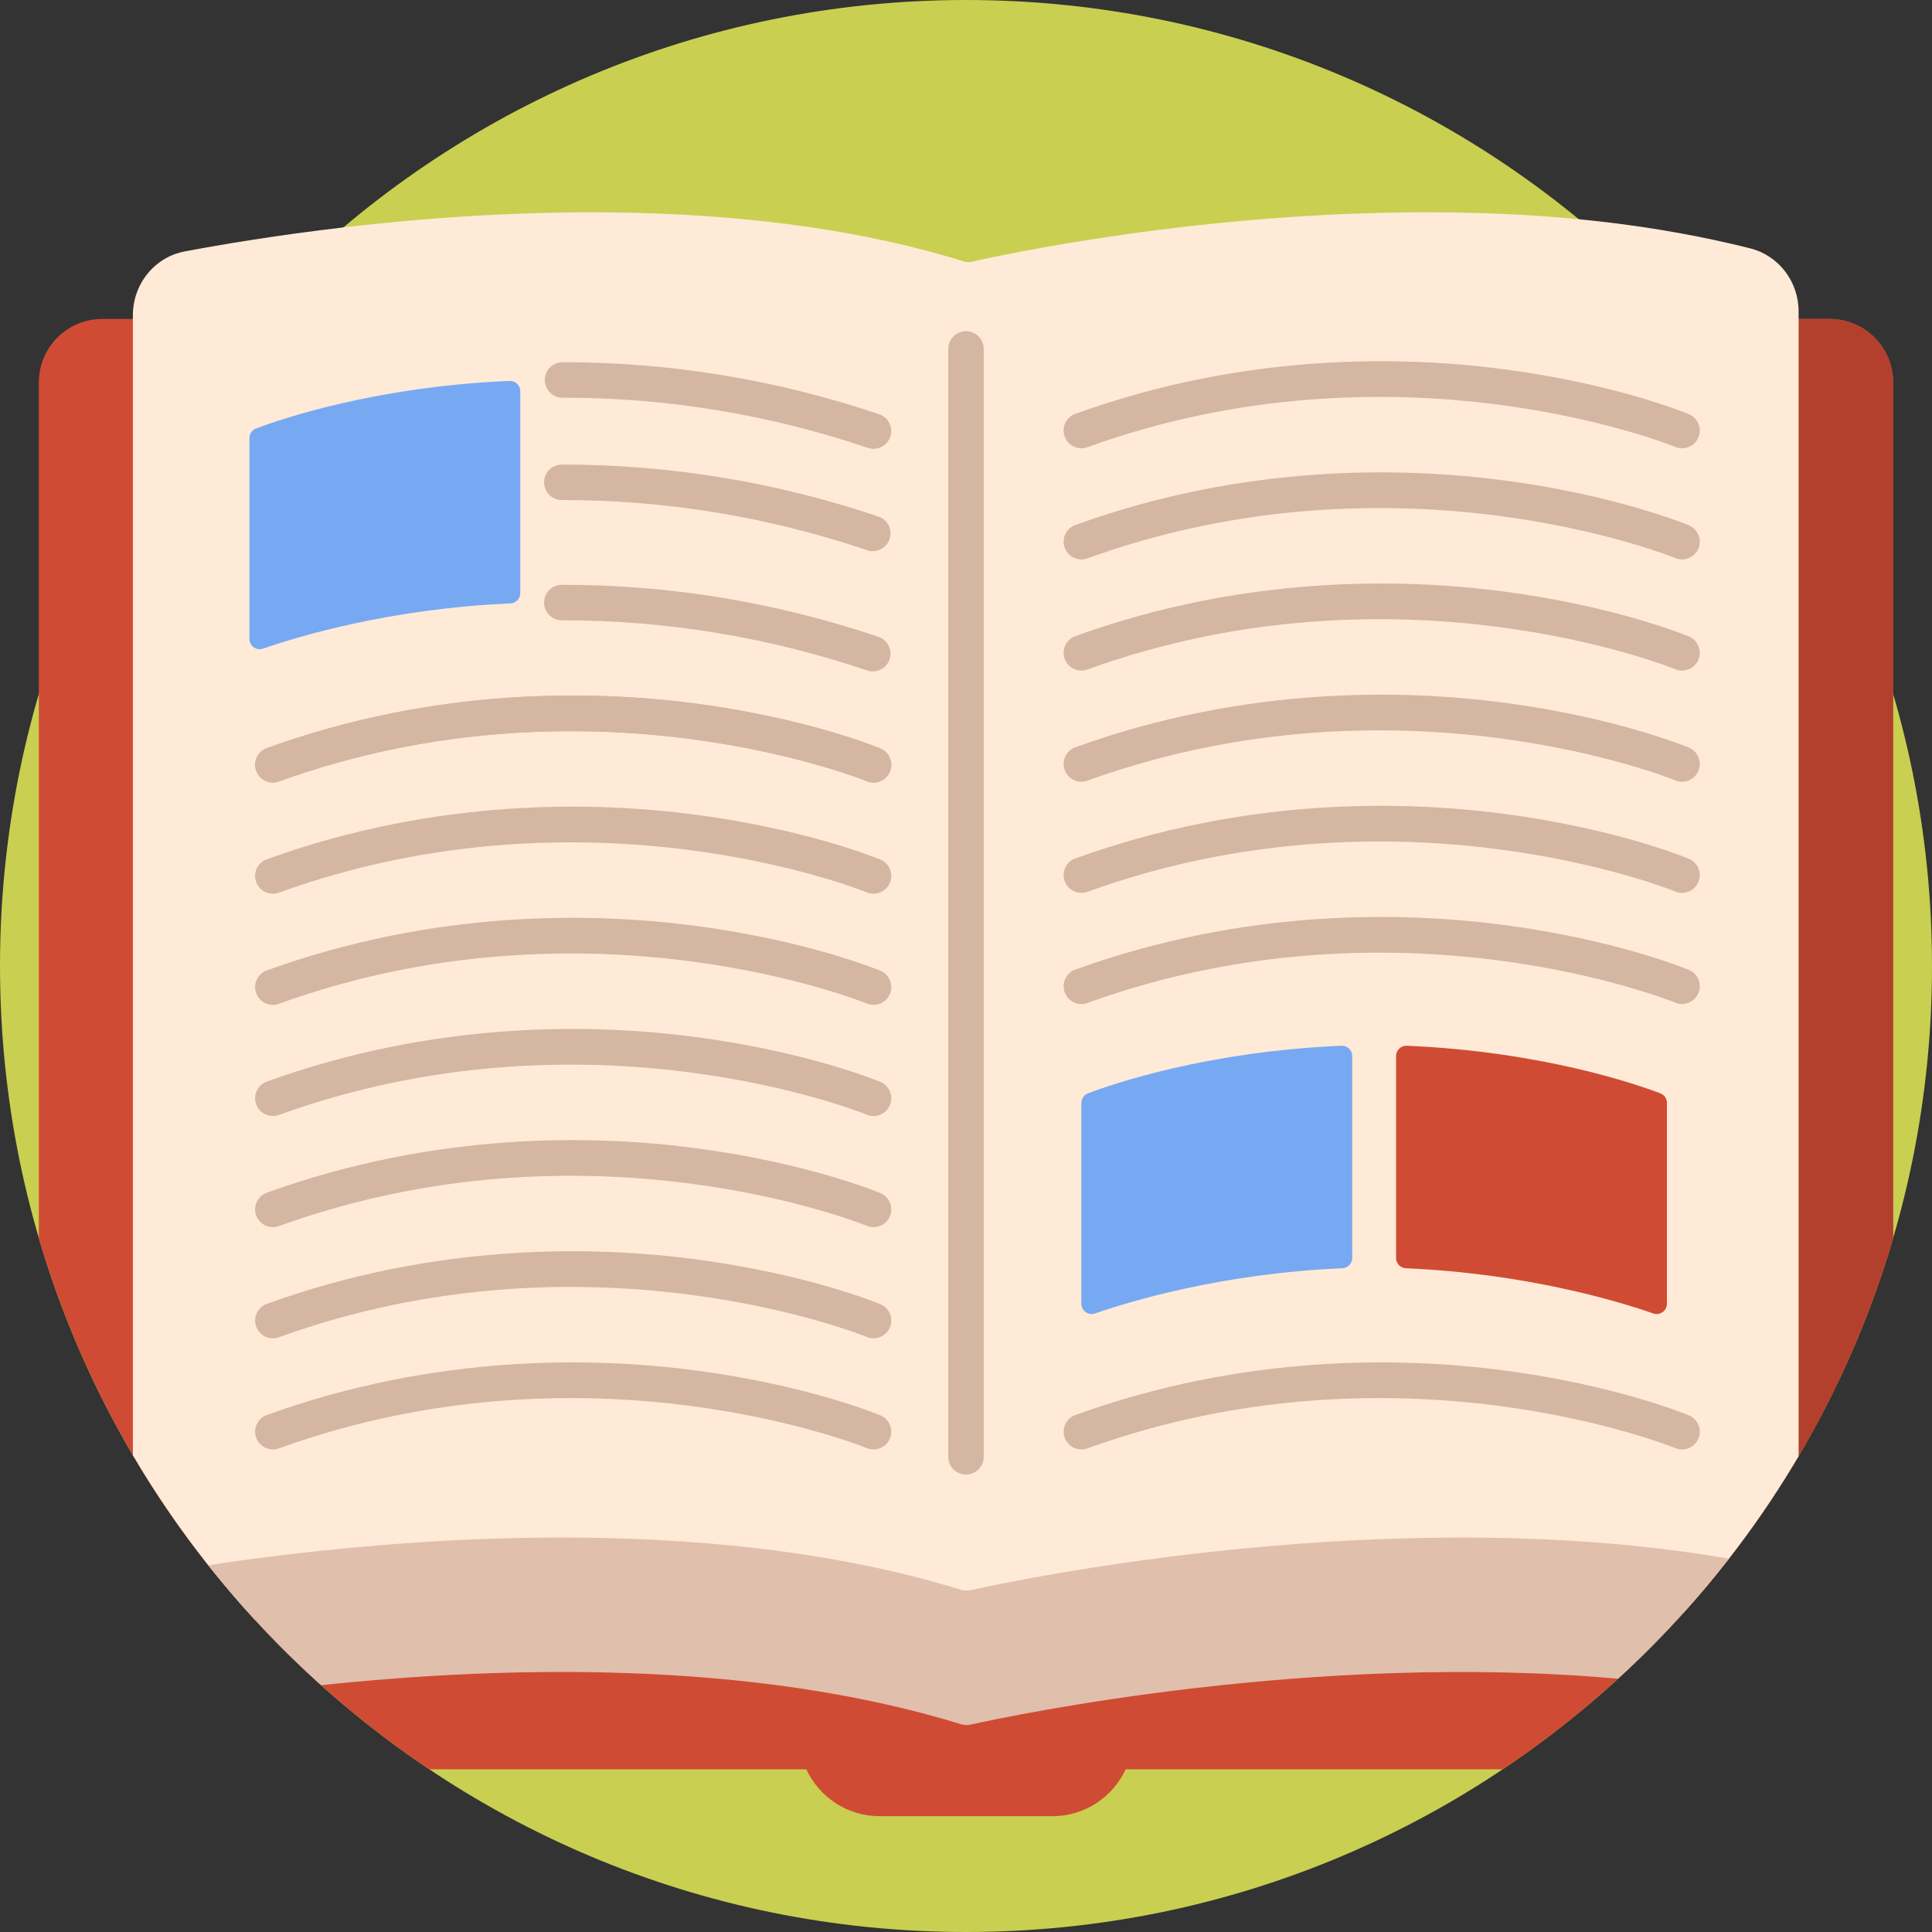 <svg height="512pt" viewBox="0 0 512 512" width="512pt" xmlns="http://www.w3.org/2000/svg"><rect x="0" y="0" width="512" height="512" fill="#333333" stroke="none"/><path d="m512 256c0 141.387-114.613 256-256 256s-256-114.613-256-256 114.613-256 256-256 256 114.613 256 256zm0 0" fill="#c9cf50"/><path d="m501.703 101.328v226.785c-5.957 20.367-14.391 39.676-24.941 57.586-.031.07-.074.133-.117.199-19.484 33.078-46.504 61.621-78.398 82.984h-99.934c-3.395 7.336-10.805 12.422-19.414 12.422h-45.797c-8.609 0-16.02-5.086-19.414-12.422h-99.926c-31.973-21.406-59.047-50.062-78.543-83.238-10.543-17.91-18.965-37.207-24.922-57.562v-226.754c0-9.289 7.535-16.812 16.824-16.812h457.758c3.719 0 7.16 1.215 9.949 3.25 4.168 3.062 6.875 7.992 6.875 13.562zm0 0" fill="#d04b33"/><path d="m476.762 385.699c10.551-17.91 18.984-37.219 24.941-57.586v-226.785c0-5.57-2.707-10.5-6.875-13.562-2.789-2.035-6.23-3.25-9.949-3.25h-15.371v312.77c2.477-3.734 4.863-7.527 7.137-11.387.043-.066.086-.129.117-.199zm0 0" fill="#b3402d"/><path d="m463.867 65.832c-1.746-.438-3.5-.867-5.266-1.273-23.859-5.508-48.281-7.867-72.738-8.234-5.527-.082-11-.082-16.395.012-61.355 1.035-112.281 13.102-112.281 13.102h-1.246c-54.449-17.113-119.598-14.469-164.938-9.172-17.586 2.059-32.203 4.504-42.047 6.363-7.949 1.492-13.738 8.59-13.738 16.895v302.121c5.988 10.188 12.676 19.926 19.977 29.152 3.949 4.984 8.078 9.824 12.406 14.504 49.016-6.457 125.312-11.16 188.34 8.664h1.348s97.168-23.031 188.812-10.512c4.203-4.641 8.227-9.445 12.07-14.391.73-.93 1.453-1.867 2.164-2.82 5.891-7.785 11.336-15.902 16.309-24.344v-303.379c0-7.918-5.285-14.793-12.777-16.688zm0 0" fill="#ffead7"/><path d="m458.172 413.062c-3.844 4.945-7.867 9.75-12.07 14.391-5.473 6.082-11.25 11.898-17.301 17.43-80.195-7.234-160.289 9.652-171.52 12.148-.891.191-1.797.16-2.664-.113-55.676-17.156-121.398-15.41-169.516-10.324-6.113-5.473-11.965-11.254-17.5-17.293-4.328-4.68-8.457-9.52-12.406-14.504 47.43-7.137 131.02-14.586 199.422 6.492.867.27 1.773.301 2.664.113 12.609-2.801 111.992-23.73 200.891-8.34zm0 0" fill="#e0bfad"/><g fill="#d4b6a3"><path d="m72.309 384.121c-1.922 0-3.73-1.191-4.422-3.105-.883-2.441.383-5.137 2.824-6.02 44.918-16.246 86.66-15.383 113.77-11.801 29.422 3.891 48.047 11.559 48.824 11.883 2.398 1 3.531 3.75 2.531 6.148-.996 2.395-3.75 3.531-6.148 2.531-.906-.375-73.488-29.68-155.777.082-.527.191-1.07.281-1.602.281zm0 0"/><path d="m72.309 354.664c-1.922 0-3.73-1.188-4.422-3.102-.883-2.441.383-5.141 2.824-6.023 44.918-16.242 86.66-15.383 113.77-11.797 29.422 3.891 48.047 11.555 48.824 11.879 2.398 1 3.531 3.754 2.531 6.148-.996 2.398-3.75 3.535-6.148 2.531-.906-.371-73.488-29.676-155.777.082-.527.191-1.07.281-1.602.281zm0 0"/><path d="m72.309 325.211c-1.922 0-3.73-1.191-4.422-3.105-.883-2.441.383-5.137 2.824-6.02 44.918-16.246 86.66-15.387 113.77-11.801 29.422 3.891 48.047 11.559 48.824 11.883 2.398.996 3.531 3.75 2.531 6.148-.996 2.395-3.746 3.527-6.145 2.531-.723-.301-73.387-29.719-155.781.082-.527.188-1.07.281-1.602.281zm0 0"/><path d="m72.309 295.754c-1.922 0-3.73-1.191-4.422-3.105-.883-2.441.383-5.137 2.824-6.02 44.918-16.246 86.66-15.383 113.77-11.797 29.422 3.887 48.047 11.555 48.824 11.879 2.398 1 3.531 3.75 2.531 6.148-.996 2.395-3.75 3.535-6.148 2.531-.906-.375-73.488-29.68-155.777.082-.527.191-1.07.281-1.602.281zm0 0"/><path d="m72.309 266.297c-1.922 0-3.73-1.188-4.422-3.102-.883-2.441.383-5.141 2.824-6.023 44.918-16.242 86.66-15.383 113.77-11.797 29.422 3.891 48.047 11.555 48.824 11.879 2.398 1 3.531 3.754 2.531 6.148-.996 2.398-3.746 3.531-6.145 2.535-.723-.301-73.387-29.719-155.781.078-.527.191-1.07.281-1.602.281zm0 0"/><path d="m72.309 236.844c-1.922 0-3.73-1.191-4.422-3.105-.883-2.441.383-5.137 2.824-6.02 44.918-16.246 86.66-15.383 113.77-11.801 29.422 3.891 48.047 11.559 48.824 11.883 2.398.996 3.531 3.75 2.531 6.148-.996 2.395-3.75 3.531-6.148 2.531-.906-.375-73.488-29.68-155.777.082-.527.188-1.07.281-1.602.281zm0 0"/><path d="m72.309 207.387c-1.922 0-3.73-1.188-4.422-3.102-.883-2.441.383-5.141 2.824-6.023 44.918-16.242 86.66-15.383 113.77-11.797 29.422 3.891 48.047 11.555 48.824 11.879 2.398 1 3.531 3.754 2.531 6.148-.996 2.398-3.746 3.531-6.145 2.535-.723-.301-73.387-29.719-155.781.078-.527.191-1.07.281-1.602.281zm0 0"/><path d="m72.309 207.387c-1.922 0-3.73-1.188-4.422-3.102-.883-2.441.383-5.141 2.824-6.023 44.918-16.242 86.66-15.383 113.77-11.797 29.422 3.891 48.047 11.555 48.824 11.879 2.398 1 3.531 3.754 2.531 6.148-.996 2.398-3.746 3.531-6.145 2.535-.723-.301-73.387-29.719-155.781.078-.527.191-1.07.281-1.602.281zm0 0"/><path d="m286.574 266.074c-1.926 0-3.73-1.188-4.422-3.102-.883-2.441.379-5.141 2.82-6.023 44.918-16.246 86.66-15.379 113.77-11.797 29.422 3.891 48.047 11.555 48.828 11.879 2.395 1 3.527 3.754 2.531 6.148-1 2.398-3.75 3.527-6.148 2.535-.723-.301-73.387-29.715-155.781.078-.527.191-1.07.281-1.598.281zm0 0"/><path d="m286.574 384.121c-1.926 0-3.73-1.191-4.422-3.105-.883-2.441.379-5.137 2.82-6.02 44.918-16.246 86.66-15.383 113.77-11.801 29.422 3.891 48.047 11.559 48.828 11.883 2.395 1 3.527 3.75 2.531 6.148-1 2.395-3.75 3.527-6.148 2.531-.723-.301-73.387-29.715-155.781.082-.527.191-1.07.281-1.598.281zm0 0"/><path d="m286.57 236.621c-1.922 0-3.727-1.191-4.422-3.105-.883-2.441.383-5.137 2.824-6.02 44.914-16.246 86.66-15.387 113.77-11.801 29.422 3.891 48.047 11.559 48.824 11.883 2.398.996 3.531 3.75 2.531 6.148-.996 2.395-3.75 3.531-6.148 2.531-.906-.375-73.488-29.684-155.777.082-.527.191-1.07.281-1.602.281zm0 0"/><path d="m286.574 207.164c-1.926 0-3.73-1.191-4.422-3.105-.883-2.441.379-5.137 2.82-6.02 44.918-16.246 86.66-15.383 113.77-11.797 29.422 3.887 48.047 11.555 48.828 11.879 2.395 1 3.527 3.75 2.531 6.148-1 2.395-3.75 3.527-6.148 2.535-.723-.301-73.387-29.719-155.781.078-.527.191-1.07.281-1.598.281zm0 0"/><path d="m286.57 177.707c-1.922 0-3.727-1.188-4.422-3.102-.883-2.441.383-5.141 2.824-6.023 44.914-16.242 86.66-15.383 113.77-11.797 29.422 3.891 48.047 11.555 48.824 11.879 2.398 1 3.531 3.754 2.531 6.152-.996 2.395-3.75 3.531-6.148 2.527-.906-.371-73.488-29.68-155.777.082-.527.191-1.07.281-1.602.281zm0 0"/><path d="m286.574 148.254c-1.926 0-3.73-1.191-4.422-3.105-.883-2.441.379-5.137 2.82-6.02 44.918-16.246 86.66-15.383 113.77-11.801 29.422 3.891 48.047 11.559 48.828 11.883 2.395.996 3.527 3.75 2.531 6.148-1 2.395-3.75 3.527-6.148 2.531-.723-.301-73.387-29.715-155.781.082-.527.191-1.07.281-1.598.281zm0 0"/><path d="m286.57 118.797c-1.922 0-3.727-1.188-4.422-3.105-.883-2.441.383-5.137 2.824-6.02 44.914-16.246 86.66-15.383 113.77-11.797 29.422 3.887 48.047 11.555 48.824 11.879 2.398 1 3.531 3.754 2.531 6.148-.996 2.398-3.75 3.531-6.148 2.531-.906-.371-73.488-29.68-155.777.082-.527.191-1.07.281-1.602.281zm0 0"/><path d="m231.496 118.941c-.5 0-1.004-.082-1.504-.25-26.211-8.855-53.418-13.348-80.906-13.293-.004 0-.004 0-.008 0-2.594 0-4.699-2.102-4.703-4.695 0-2.594 2.102-4.703 4.699-4.707h.328c28.395 0 56.52 4.637 83.598 13.785 2.461.832 3.781 3.5 2.949 5.961-.66 1.961-2.492 3.199-4.453 3.199zm0 0"/><path d="m231.305 146.059c-.5 0-1.004-.082-1.504-.25-26.211-8.855-53.418-13.324-80.906-13.293 0 0-.004 0-.008 0-2.594 0-4.695-2.102-4.699-4.695-.004-2.598 2.098-4.707 4.695-4.707h.332c28.395 0 56.516 4.637 83.594 13.785 2.461.832 3.781 3.5 2.949 5.961-.66 1.961-2.492 3.199-4.453 3.199zm0 0"/><path d="m231.305 177.93c-.5 0-1.004-.078-1.504-.246-26.109-8.82-53.227-13.293-80.598-13.293-.105 0-.219.016-.316 0-2.594 0-4.695-2.102-4.699-4.695-.004-2.598 2.098-4.707 4.695-4.707 28.516-.066 56.742 4.602 83.93 13.785 2.457.832 3.777 3.5 2.949 5.961-.664 1.961-2.496 3.195-4.457 3.195zm0 0"/></g><path d="m66.098 116.102v53.215c0 1.879 1.852 3.191 3.625 2.574 8.891-3.098 33.395-10.598 65.531-11.973 1.465-.062 2.625-1.254 2.625-2.723v-53.523c0-1.547-1.285-2.793-2.832-2.727-35.633 1.523-60.574 10.098-67.199 12.609-1.055.398-1.75 1.414-1.75 2.547zm0 0" fill="#77a9f2"/><path d="m286.57 292.289v53.215c0 1.879 1.852 3.191 3.629 2.574 8.887-3.094 33.391-10.598 65.527-11.973 1.465-.062 2.629-1.254 2.629-2.723v-53.523c0-1.547-1.289-2.793-2.836-2.727-35.629 1.523-60.574 10.098-67.195 12.609-1.059.398-1.754 1.414-1.754 2.547zm0 0" fill="#77a9f2"/><path d="m441.754 292.289v53.215c0 1.879-1.852 3.191-3.625 2.574-8.887-3.094-33.395-10.598-65.531-11.973-1.465-.062-2.625-1.254-2.625-2.723v-53.523c0-1.547 1.289-2.793 2.836-2.727 35.629 1.523 60.574 10.098 67.195 12.609 1.055.398 1.75 1.414 1.75 2.547zm0 0" fill="#d04b33"/><path d="m256 390.77c-2.598 0-4.703-2.105-4.703-4.703v-293.605c0-2.594 2.105-4.699 4.703-4.699s4.703 2.105 4.703 4.699v293.605c0 2.598-2.105 4.703-4.703 4.703zm0 0" fill="#d4b6a3"/></svg>
